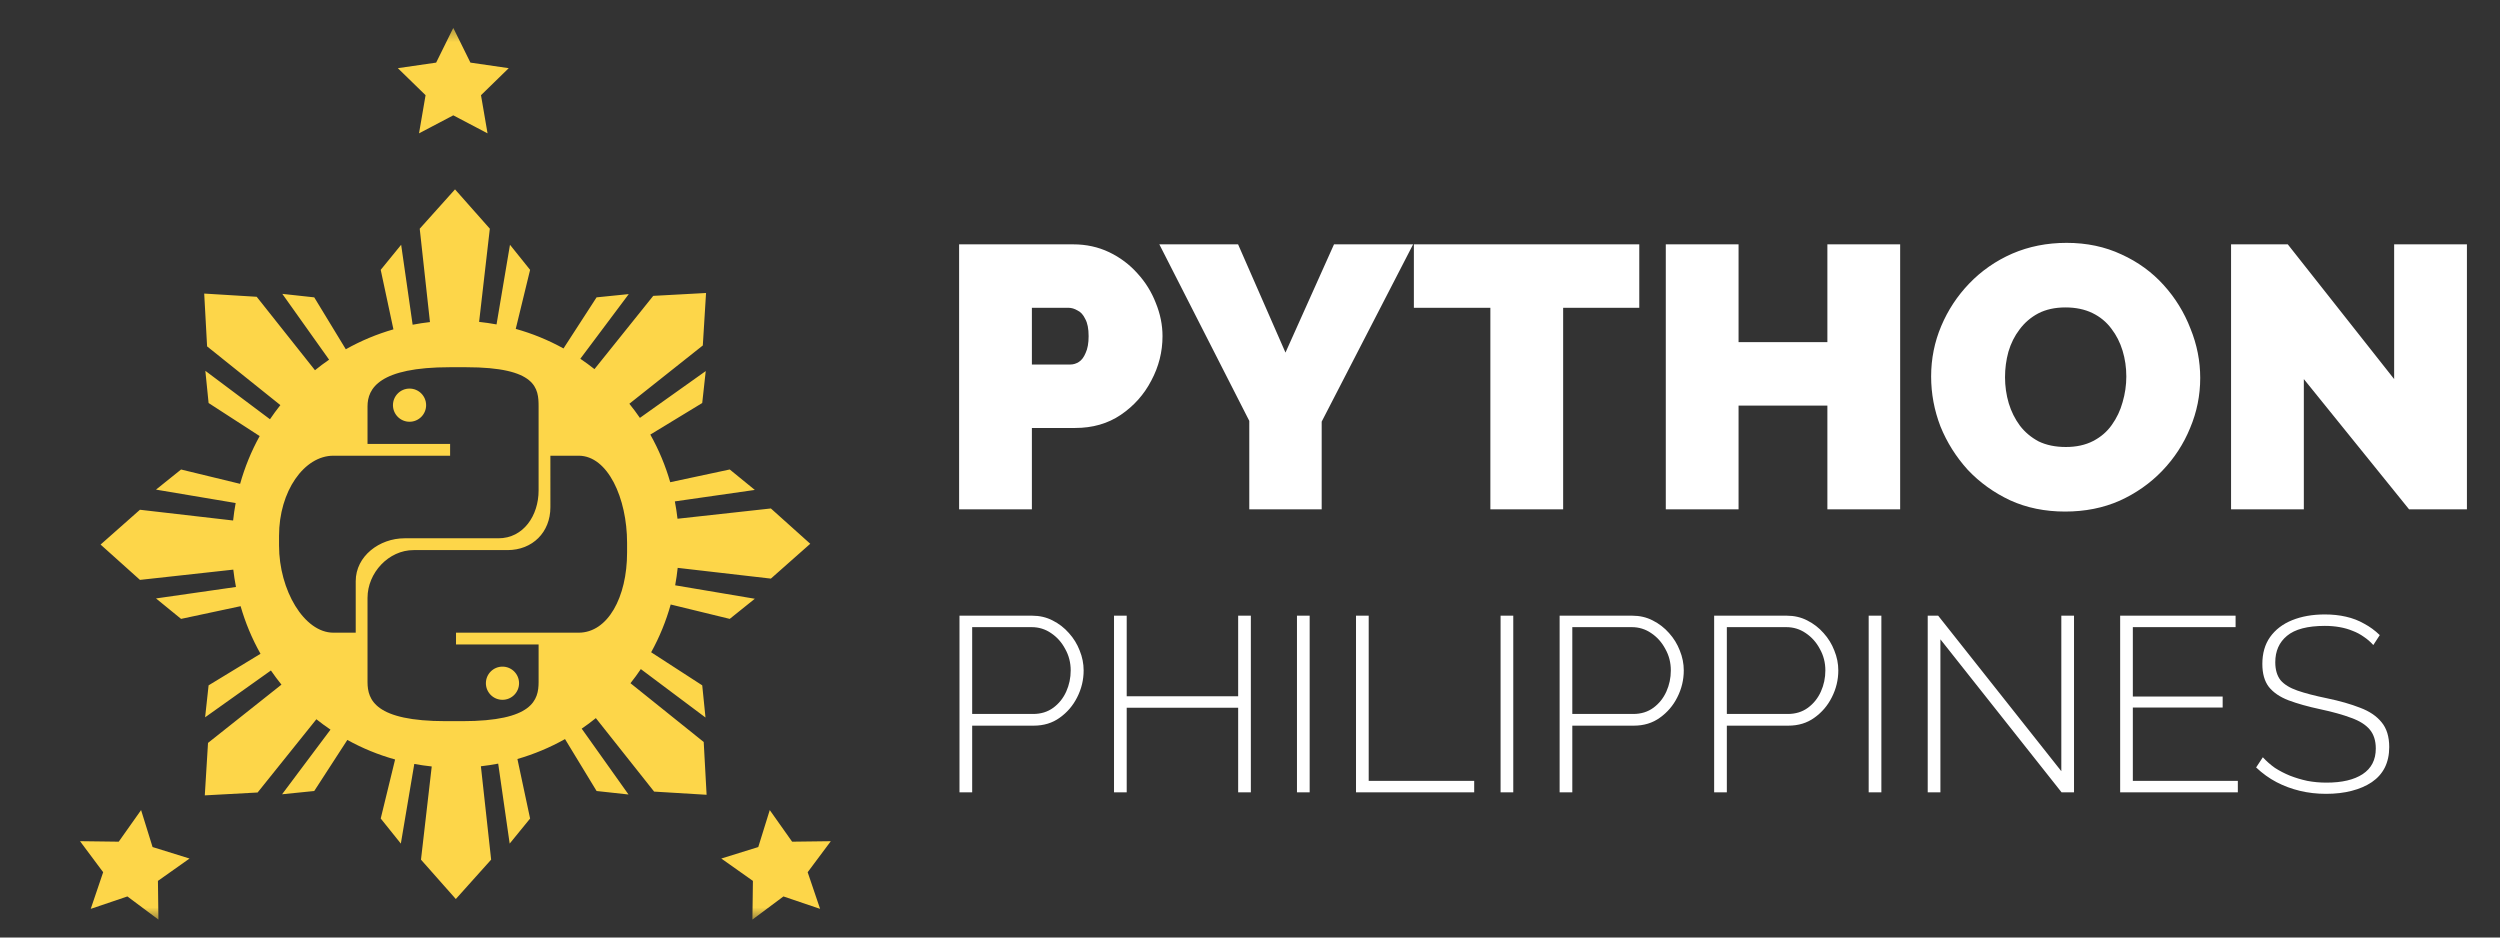 <svg width="208" height="78" viewBox="0 0 208 78" fill="none" xmlns="http://www.w3.org/2000/svg">
<rect x="0" y="0" width="208" height="78" fill="#333333" stroke="none"/>
<g clip-path="url(#clip0_393_2)">
<mask id="mask0_393_2" style="mask-type:luminance" maskUnits="userSpaceOnUse" x="0" y="2" width="75" height="75">
<path fill-rule="evenodd" clip-rule="evenodd" d="M0.796 2.321L74.985 2.321L74.985 76.51L0.796 76.51L0.796 2.321Z" fill="white"/>
</mask>
<g mask="url(#mask0_393_2)">
<path fill-rule="evenodd" clip-rule="evenodd" d="M67.413 45.242L64.137 48.14L56.384 47.246C56.333 47.733 56.262 48.216 56.174 48.698L62.801 49.816L60.715 51.491L55.802 50.294C55.42 51.664 54.878 52.998 54.176 54.269L58.426 57.021L58.697 59.698L53.317 55.668C53.048 56.069 52.761 56.461 52.455 56.843L58.549 61.734L58.789 66.125L54.422 65.861L49.575 59.747C49.193 60.057 48.8 60.35 48.398 60.624L52.292 66.102L49.636 65.812L47.009 61.491C45.744 62.203 44.413 62.754 43.049 63.149L44.104 68.102L42.405 70.187L41.45 63.534C40.973 63.625 40.492 63.699 40.01 63.754L40.863 71.522L37.924 74.799L35.026 71.524L35.92 63.77C35.434 63.719 34.951 63.648 34.469 63.56L33.35 70.187L31.676 68.1L32.872 63.189C31.502 62.807 30.168 62.266 28.899 61.562L26.145 65.812L23.468 66.083L27.497 60.705C27.098 60.433 26.705 60.147 26.323 59.842L21.433 65.936L17.039 66.175L17.307 61.809L23.417 56.961C23.108 56.577 22.815 56.185 22.54 55.784L17.065 59.679L17.355 57.021L21.674 54.394C20.962 53.13 20.411 51.8 20.018 50.434L15.065 51.491L12.98 49.79L19.632 48.836C19.539 48.358 19.466 47.877 19.41 47.393L11.645 48.247L8.368 45.308L11.643 42.412L19.395 43.306C19.447 42.819 19.517 42.334 19.607 41.852L12.979 40.736L15.065 39.062L19.978 40.255C20.361 38.886 20.902 37.551 21.604 36.282L17.355 33.531L17.085 30.852L22.462 34.882C22.733 34.481 23.021 34.088 23.327 33.705L17.23 28.819L16.99 24.425L21.357 24.692L26.206 30.802C26.588 30.492 26.98 30.2 27.381 29.925L23.488 24.45L26.145 24.74L28.771 29.059C30.036 28.347 31.367 27.795 32.733 27.402L31.675 22.451L33.376 20.365L34.331 27.017C34.809 26.924 35.289 26.852 35.772 26.797L34.921 19.029L37.857 15.755L40.754 19.027L39.862 26.781C40.347 26.834 40.831 26.903 41.312 26.992L42.43 20.365L44.104 22.451L42.91 27.364C44.279 27.746 45.613 28.288 46.883 28.991L49.635 24.74L52.312 24.469L48.283 29.849C48.684 30.119 49.076 30.407 49.459 30.711L54.349 24.616L58.743 24.377L58.474 28.742L52.362 33.592C52.673 33.975 52.964 34.367 53.24 34.768L58.717 30.873L58.425 33.531L54.106 36.158C54.818 37.423 55.369 38.753 55.763 40.12L60.715 39.06L62.801 40.762L56.148 41.716C56.24 42.195 56.313 42.676 56.369 43.159L64.137 42.304L67.413 45.242ZM52.173 45.973C52.173 49.694 50.568 52.639 48.145 52.639H37.94V53.621H44.812V56.744C44.811 58.231 44.342 60.001 38.452 60.001H37.106C31.216 60.001 30.578 58.231 30.578 56.744V49.743C30.578 47.659 32.33 45.768 34.413 45.768H42.221C44.305 45.768 45.792 44.287 45.793 42.203L45.792 37.915L48.145 37.915C50.568 37.915 52.173 41.444 52.173 45.165L52.173 45.973ZM29.596 48.351V52.639L27.735 52.639C25.311 52.639 23.216 49.11 23.216 45.389V44.581C23.216 40.861 25.311 37.915 27.735 37.915L37.449 37.915V36.934L30.578 36.934V33.811C30.578 32.324 31.538 30.553 37.428 30.553H38.774C44.664 30.553 44.811 32.324 44.811 33.811V40.811C44.811 42.895 43.55 44.786 41.467 44.786H33.658C31.575 44.786 29.596 46.267 29.596 48.351ZM41.806 58.224C42.568 58.224 43.186 57.606 43.186 56.844C43.186 56.082 42.568 55.464 41.806 55.464C41.044 55.464 40.426 56.082 40.426 56.844C40.426 57.607 41.044 58.224 41.806 58.224ZM32.694 33.71C32.694 32.948 33.312 32.33 34.073 32.33C34.836 32.33 35.453 32.948 35.453 33.71C35.453 34.472 34.836 35.09 34.073 35.09C33.312 35.09 32.694 34.472 32.694 33.71Z" fill="#FDD649"/>
<path d="M7.549 75.618L8.583 72.568L6.657 69.986L9.878 70.028L11.738 67.398L12.694 70.474L15.769 71.43L13.14 73.29L13.181 76.51L10.599 74.584L7.549 75.618Z" fill="#FDD649"/>
<path d="M37.713 2.321L39.139 5.209L42.326 5.672L40.019 7.921L40.564 11.095L37.713 9.596L34.862 11.095L35.407 7.92L33.1 5.672L36.288 5.209L37.713 2.321Z" fill="#FDD649"/>
<path d="M68.232 75.618L65.182 74.584L62.601 76.51L62.642 73.29L60.012 71.43L63.088 70.474L64.044 67.398L65.904 70.028L69.124 69.987L67.198 72.568L68.232 75.618Z" fill="#FDD649"/>
</g>
<path d="M79.798 42.376V20.33H89.3C90.376 20.33 91.37 20.547 92.281 20.982C93.191 21.417 93.978 22.007 94.64 22.752C95.303 23.476 95.81 24.294 96.162 25.205C96.534 26.116 96.721 27.037 96.721 27.968C96.721 29.273 96.41 30.504 95.789 31.663C95.189 32.822 94.34 33.775 93.243 34.52C92.167 35.245 90.904 35.607 89.455 35.607H85.853V42.376H79.798ZM85.853 30.328H89.051C89.3 30.328 89.538 30.256 89.765 30.111C89.993 29.966 90.179 29.718 90.324 29.366C90.49 29.014 90.573 28.548 90.573 27.968C90.573 27.347 90.48 26.871 90.293 26.54C90.128 26.188 89.91 25.95 89.641 25.826C89.393 25.681 89.144 25.608 88.896 25.608H85.853V30.328ZM103.009 20.33L106.952 29.335L110.989 20.33H117.571L109.964 35.079V42.376H103.94V35.017L96.457 20.33H103.009ZM136.388 25.608H130.054V42.376H123.999V25.608H117.634V20.33H136.388V25.608ZM158.093 20.33V42.376H152.038V33.744H144.648V42.376H138.594V20.33H144.648V28.465H152.038V20.33H158.093ZM171.817 42.562C170.141 42.562 168.619 42.252 167.253 41.63C165.887 40.989 164.707 40.14 163.713 39.084C162.74 38.008 161.985 36.807 161.447 35.483C160.929 34.137 160.67 32.75 160.67 31.322C160.67 29.852 160.95 28.455 161.509 27.13C162.068 25.805 162.844 24.625 163.838 23.59C164.852 22.535 166.042 21.706 167.408 21.106C168.795 20.506 170.306 20.206 171.942 20.206C173.618 20.206 175.14 20.527 176.506 21.168C177.872 21.789 179.042 22.638 180.015 23.715C180.988 24.791 181.733 26.002 182.25 27.347C182.789 28.672 183.058 30.038 183.058 31.446C183.058 32.895 182.778 34.282 182.219 35.607C181.681 36.931 180.905 38.122 179.891 39.178C178.897 40.212 177.717 41.041 176.351 41.661C174.985 42.262 173.474 42.562 171.817 42.562ZM166.818 31.384C166.818 32.129 166.922 32.854 167.129 33.557C167.336 34.24 167.646 34.861 168.06 35.42C168.474 35.959 168.992 36.393 169.613 36.724C170.255 37.035 171.01 37.19 171.88 37.19C172.749 37.19 173.505 37.025 174.146 36.694C174.788 36.362 175.305 35.917 175.699 35.358C176.113 34.779 176.413 34.147 176.599 33.464C176.806 32.76 176.91 32.046 176.91 31.322C176.91 30.577 176.806 29.862 176.599 29.179C176.392 28.496 176.082 27.886 175.668 27.347C175.254 26.788 174.726 26.354 174.084 26.043C173.442 25.733 172.697 25.578 171.849 25.578C170.979 25.578 170.224 25.743 169.582 26.074C168.961 26.405 168.443 26.851 168.029 27.409C167.615 27.948 167.305 28.569 167.098 29.273C166.912 29.956 166.818 30.659 166.818 31.384ZM191.679 31.539V42.376H185.624V20.33H190.344L199.193 31.539V20.33H205.248V42.376H200.435L191.679 31.539Z" fill="white"/>
<path d="M79.829 65.922V51.225H85.874C86.495 51.225 87.061 51.356 87.571 51.619C88.096 51.881 88.551 52.233 88.937 52.674C89.324 53.102 89.621 53.585 89.828 54.123C90.048 54.662 90.159 55.214 90.159 55.779C90.159 56.566 89.979 57.311 89.621 58.015C89.275 58.705 88.793 59.271 88.171 59.712C87.564 60.154 86.84 60.375 85.998 60.375H80.885V65.922H79.829ZM80.885 59.402H85.957C86.605 59.402 87.164 59.23 87.633 58.885C88.103 58.539 88.461 58.091 88.71 57.539C88.958 56.987 89.082 56.401 89.082 55.779C89.082 55.131 88.93 54.537 88.627 53.999C88.337 53.447 87.944 53.006 87.447 52.674C86.964 52.343 86.426 52.178 85.832 52.178H80.885V59.402ZM104.071 51.225V65.922H103.015V58.885H93.742V65.922H92.686V51.225H93.742V57.932H103.015V51.225H104.071ZM107.908 65.922V51.225H108.964V65.922H107.908ZM112.82 65.922V51.225H113.876V64.97H122.653V65.922H112.82ZM124.848 65.922V51.225H125.904V65.922H124.848ZM129.76 65.922V51.225H135.805C136.426 51.225 136.992 51.356 137.502 51.619C138.027 51.881 138.482 52.233 138.869 52.674C139.255 53.102 139.552 53.585 139.759 54.123C139.979 54.662 140.09 55.214 140.09 55.779C140.09 56.566 139.91 57.311 139.552 58.015C139.207 58.705 138.724 59.271 138.103 59.712C137.495 60.154 136.771 60.375 135.929 60.375H130.816V65.922H129.76ZM130.816 59.402H135.888C136.536 59.402 137.095 59.23 137.564 58.885C138.034 58.539 138.392 58.091 138.641 57.539C138.889 56.987 139.013 56.401 139.013 55.779C139.013 55.131 138.862 54.537 138.558 53.999C138.268 53.447 137.875 53.006 137.378 52.674C136.895 52.343 136.357 52.178 135.763 52.178H130.816V59.402ZM142.617 65.922V51.225H148.662C149.283 51.225 149.848 51.356 150.359 51.619C150.883 51.881 151.339 52.233 151.725 52.674C152.112 53.102 152.408 53.585 152.615 54.123C152.836 54.662 152.947 55.214 152.947 55.779C152.947 56.566 152.767 57.311 152.408 58.015C152.063 58.705 151.58 59.271 150.959 59.712C150.352 60.154 149.628 60.375 148.786 60.375H143.673V65.922H142.617ZM143.673 59.402H148.744C149.393 59.402 149.952 59.23 150.421 58.885C150.89 58.539 151.249 58.091 151.498 57.539C151.746 56.987 151.87 56.401 151.87 55.779C151.87 55.131 151.718 54.537 151.415 53.999C151.125 53.447 150.732 53.006 150.235 52.674C149.752 52.343 149.214 52.178 148.62 52.178H143.673V59.402ZM155.474 65.922V51.225H156.53V65.922H155.474ZM161.442 53.192V65.922H160.386V51.225H161.256L171.502 64.163V51.225H172.558V65.922H171.523L161.442 53.192ZM186.188 64.97V65.922H176.397V51.225H186.001V52.178H177.452V57.953H184.925V58.864H177.452V64.97H186.188ZM197.459 53.668C197.224 53.406 196.962 53.178 196.672 52.985C196.382 52.778 196.072 52.612 195.741 52.488C195.41 52.35 195.051 52.247 194.664 52.178C194.278 52.109 193.864 52.074 193.422 52.074C191.987 52.074 190.938 52.35 190.276 52.902C189.627 53.44 189.303 54.172 189.303 55.096C189.303 55.717 189.448 56.214 189.738 56.587C190.041 56.946 190.51 57.235 191.145 57.456C191.78 57.677 192.601 57.891 193.609 58.098C194.671 58.319 195.589 58.581 196.362 58.885C197.135 59.174 197.728 59.575 198.142 60.085C198.57 60.596 198.784 61.286 198.784 62.155C198.784 62.804 198.659 63.376 198.411 63.873C198.163 64.356 197.804 64.756 197.335 65.074C196.865 65.391 196.307 65.633 195.658 65.798C195.023 65.964 194.312 66.047 193.526 66.047C192.767 66.047 192.042 65.964 191.352 65.798C190.662 65.633 190.014 65.391 189.406 65.074C188.799 64.756 188.233 64.349 187.709 63.852L188.268 63.004C188.572 63.335 188.91 63.632 189.282 63.894C189.669 64.142 190.083 64.356 190.524 64.536C190.98 64.715 191.463 64.86 191.973 64.97C192.484 65.067 193.015 65.115 193.567 65.115C194.851 65.115 195.851 64.881 196.569 64.411C197.3 63.928 197.666 63.218 197.666 62.279C197.666 61.631 197.5 61.106 197.169 60.706C196.838 60.306 196.327 59.982 195.637 59.733C194.947 59.471 194.085 59.23 193.05 59.009C192.015 58.788 191.131 58.539 190.4 58.264C189.682 57.987 189.137 57.615 188.765 57.146C188.406 56.676 188.227 56.042 188.227 55.241C188.227 54.358 188.44 53.613 188.868 53.006C189.31 52.385 189.924 51.915 190.711 51.598C191.497 51.281 192.401 51.122 193.422 51.122C194.057 51.122 194.644 51.184 195.182 51.308C195.734 51.432 196.238 51.626 196.693 51.888C197.162 52.136 197.597 52.454 197.997 52.84L197.459 53.668Z" fill="white"/>
</g>
<defs>
<clipPath id="clip0_393_2">
<rect width="206.508" height="76.485" fill="white" transform="translate(0.796 0.786)"/>
</clipPath>
</defs>
</svg>
